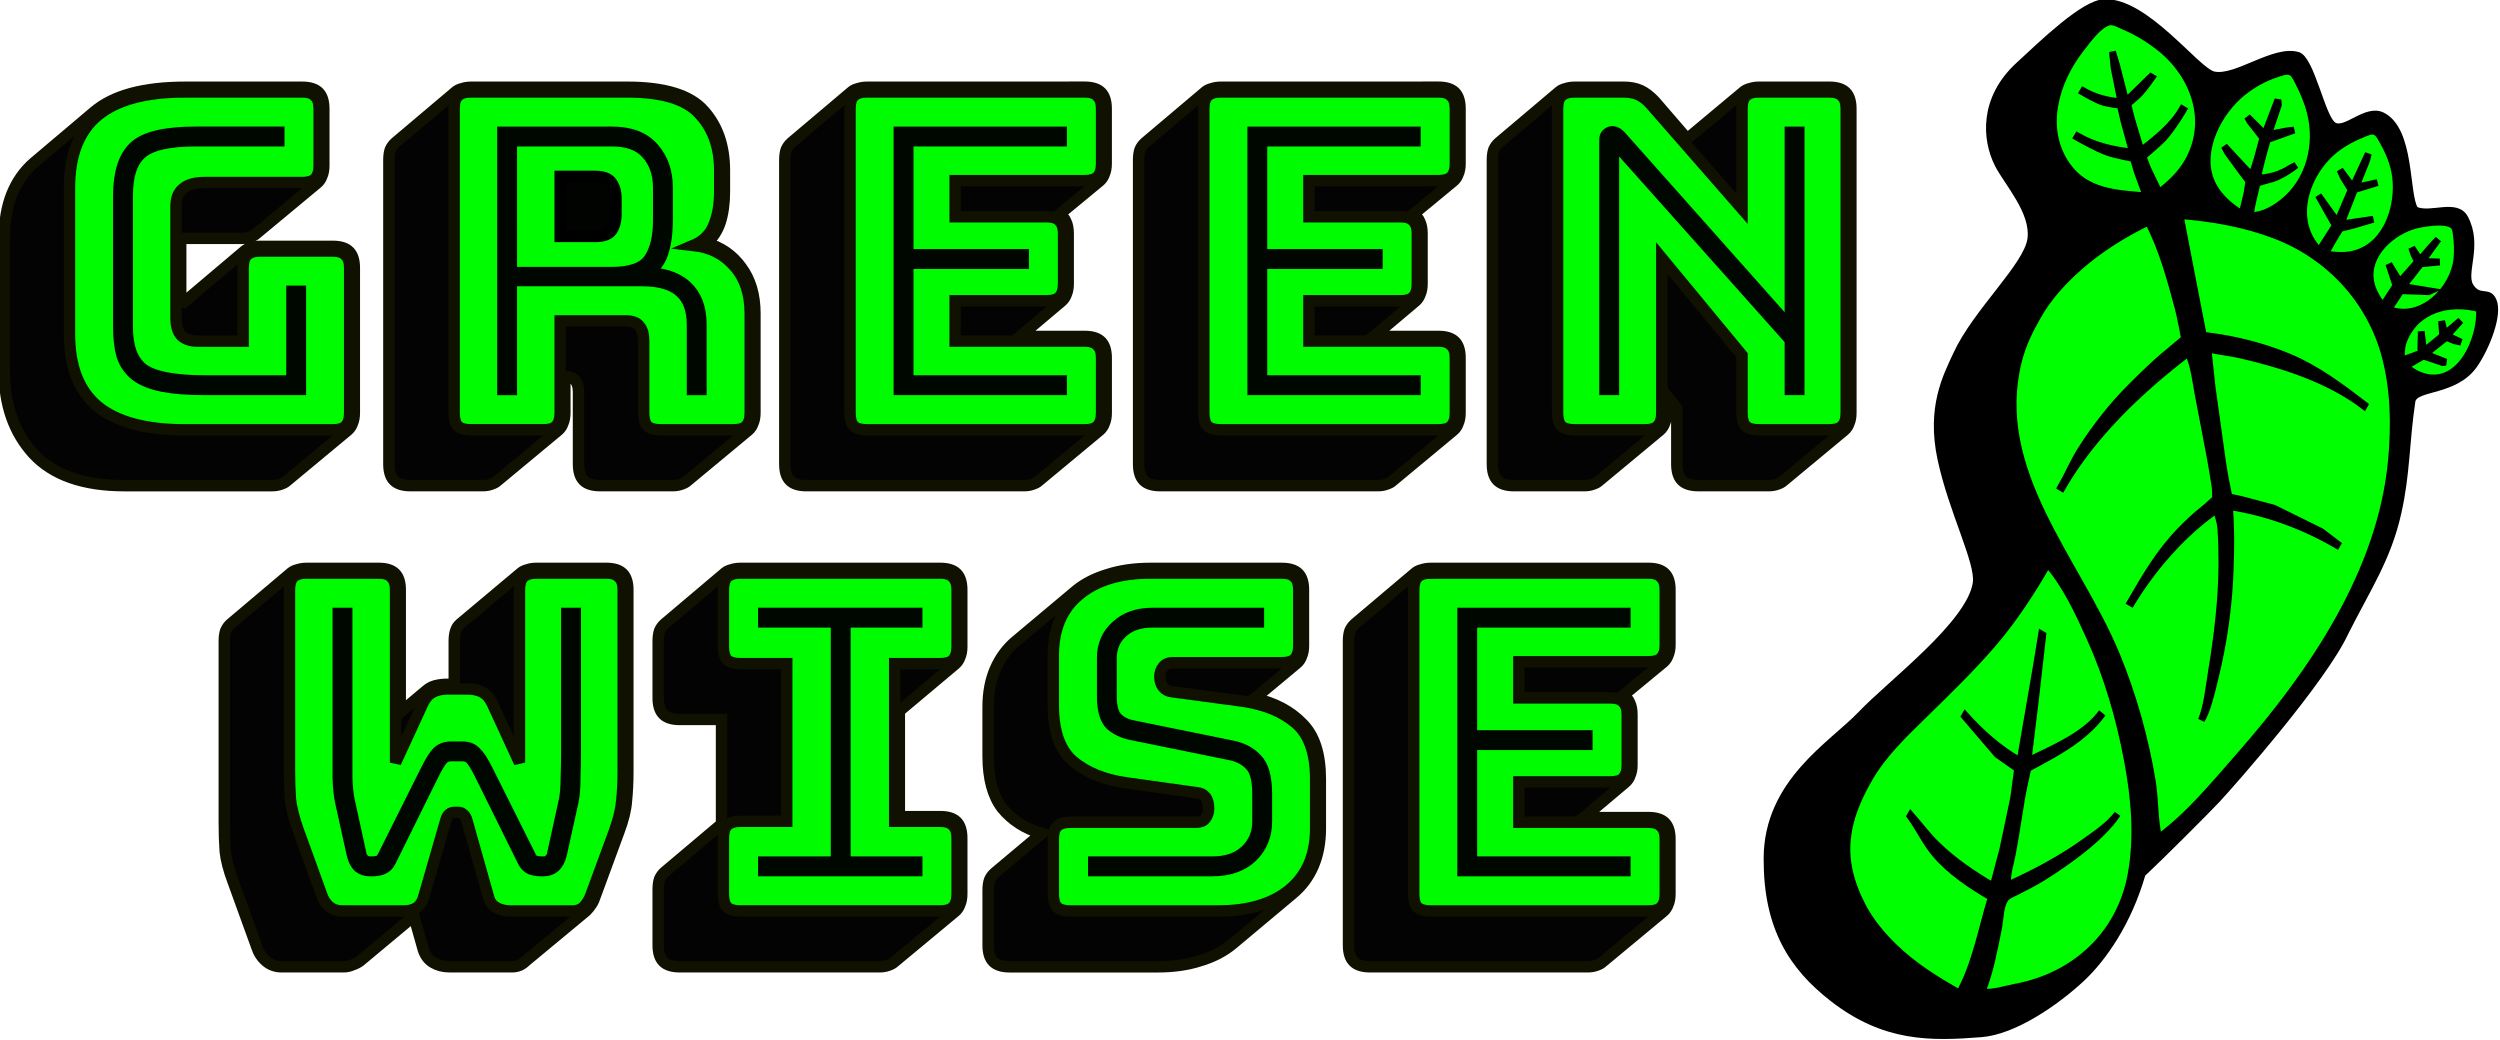 <?xml version="1.0" encoding="UTF-8" standalone="no"?>
<!-- Created with Inkscape (http://www.inkscape.org/) -->

<svg
   width="282.264mm"
   height="117.416mm"
   viewBox="0 0 282.264 117.416"
   version="1.1"
   id="svg17760"
   inkscape:version="1.1.1 (c3084ef, 2021-09-22)"
   sodipodi:docname="greenwise-logo.svg"
   xmlns:inkscape="http://www.inkscape.org/namespaces/inkscape"
   xmlns:sodipodi="http://sodipodi.sourceforge.net/DTD/sodipodi-0.dtd"
   xmlns="http://www.w3.org/2000/svg"
   xmlns:svg="http://www.w3.org/2000/svg">
  <sodipodi:namedview
     id="namedview17762"
     pagecolor="#ffffff"
     bordercolor="#666666"
     borderopacity="1.0"
     inkscape:pageshadow="2"
     inkscape:pageopacity="0.0"
     inkscape:pagecheckerboard="0"
     inkscape:document-units="mm"
     showgrid="false"
     inkscape:zoom="0.54909964"
     inkscape:cx="630.12243"
     inkscape:cy="315.06121"
     inkscape:window-width="1680"
     inkscape:window-height="926"
     inkscape:window-x="1432"
     inkscape:window-y="25"
     inkscape:window-maximized="1"
     inkscape:current-layer="layer1"
     fit-margin-top="0"
     fit-margin-left="0"
     fit-margin-right="0"
     fit-margin-bottom="0" />
  <defs
     id="defs17757" />
  <g
     inkscape:label="Layer 1"
     inkscape:groupmode="layer"
     id="layer1"
     transform="translate(-8.844,-45.669)">
    <g
       id="g17851"
       transform="matrix(1.715,0,0,1.715,-1083.245,-570.066)">
      <path
         style="font-size:40px;line-height:1.25;font-family:'Bungee Shade';-inkscape-font-specification:'Bungee Shade';white-space:pre;fill:#000000;fill-opacity:0.987;stroke:#101100;stroke-width:0.75;stroke-miterlimit:4;stroke-dasharray:none;stroke-opacity:1"
         d="m 693.86,364.773 c -0.206,0 -0.402,0.031 -0.587,0.092 -0.165,0.041 -0.299,0.103 -0.402,0.186 l -3.985,3.367 c -0.144,0.124 -0.257,0.278 -0.34,0.464 -0.062,0.185 -0.093,0.412 -0.093,0.68 v 20.019 c 0,0.494 0.113,0.855 0.34,1.081 0.227,0.227 0.587,0.34 1.081,0.34 h 14.335 c 0.206,0 0.391,-0.031 0.556,-0.092 0.185,-0.062 0.32,-0.134 0.402,-0.217 l 4.016,-3.336 c 0.144,-0.124 0.247,-0.278 0.309,-0.464 0.082,-0.185 0.123,-0.412 0.123,-0.68 v -3.615 c 10e-6,-0.494 -0.113,-0.855 -0.34,-1.081 -0.227,-0.227 -0.587,-0.34 -1.082,-0.34 h -4.263 l 2.75,-2.317 c 0.144,-0.124 0.247,-0.278 0.309,-0.464 0.082,-0.185 0.123,-0.412 0.123,-0.68 v -3.306 c 0,-0.33 -0.051,-0.597 -0.155,-0.803 -0.082,-0.206 -0.227,-0.361 -0.433,-0.464 l 2.657,-2.194 c 0.144,-0.124 0.247,-0.278 0.309,-0.464 0.082,-0.185 0.123,-0.412 0.123,-0.68 v -3.614 c 0,-0.494 -0.113,-0.855 -0.34,-1.082 -0.227,-0.227 -0.587,-0.34 -1.082,-0.34 z"
         id="path11857-5-3-6" />
      <path
         style="font-size:40px;line-height:1.25;font-family:'Bungee Shade';-inkscape-font-specification:'Bungee Shade';white-space:pre;fill:#00ff00;fill-opacity:0.987;stroke:#101100;stroke-width:0.75;stroke-miterlimit:4;stroke-dasharray:none;stroke-opacity:1"
         d="m 693.86,365.082 h 14.335 c 0.391,0 0.669,0.093 0.834,0.278 0.185,0.165 0.278,0.443 0.278,0.834 v 3.614 c 0,0.391 -0.093,0.68 -0.278,0.865 -0.165,0.165 -0.443,0.247 -0.834,0.247 h -8.527 v 2.379 h 6.024 c 0.391,0 0.669,0.093 0.834,0.278 0.185,0.165 0.278,0.443 0.278,0.834 v 3.306 c 0,0.391 -0.093,0.68 -0.278,0.865 -0.165,0.165 -0.443,0.247 -0.834,0.247 h -6.024 v 2.657 h 8.527 c 0.391,0 0.669,0.093 0.834,0.278 0.185,0.165 0.278,0.443 0.278,0.834 v 3.615 c 0,0.391 -0.093,0.68 -0.278,0.865 -0.165,0.165 -0.443,0.247 -0.834,0.247 h -14.335 c -0.391,0 -0.68,-0.082 -0.865,-0.247 -0.165,-0.185 -0.247,-0.474 -0.247,-0.865 v -20.019 c 0,-0.391 0.082,-0.669 0.247,-0.834 0.185,-0.185 0.474,-0.278 0.865,-0.278 z"
         id="path2444-4" />
      <path
         style="font-size:40px;line-height:1.25;font-family:'Bungee Shade';-inkscape-font-specification:'Bungee Shade';white-space:pre;fill:#000000;fill-opacity:0.987;stroke:#101100;stroke-width:0.75;stroke-miterlimit:4;stroke-dasharray:none;stroke-opacity:1"
         d="m 717.151,364.773 c -0.206,0 -0.402,0.031 -0.587,0.092 -0.165,0.041 -0.299,0.103 -0.402,0.186 l -3.985,3.367 c -0.144,0.124 -0.258,0.278 -0.34,0.464 -0.062,0.185 -0.092,0.412 -0.092,0.68 v 20.019 c 0,0.494 0.113,0.855 0.34,1.081 0.227,0.227 0.587,0.34 1.082,0.34 h 14.335 c 0.206,0 0.391,-0.031 0.556,-0.092 0.185,-0.062 0.319,-0.134 0.402,-0.217 l 4.016,-3.336 c 0.144,-0.124 0.247,-0.278 0.309,-0.464 0.082,-0.185 0.124,-0.412 0.124,-0.68 v -3.615 c 0,-0.494 -0.113,-0.855 -0.34,-1.081 -0.227,-0.227 -0.587,-0.34 -1.081,-0.34 h -4.263 l 2.749,-2.317 c 0.144,-0.124 0.247,-0.278 0.309,-0.464 0.082,-0.185 0.124,-0.412 0.124,-0.68 v -3.306 c 0,-0.33 -0.051,-0.597 -0.155,-0.803 -0.082,-0.206 -0.227,-0.361 -0.433,-0.464 l 2.657,-2.194 c 0.144,-0.124 0.247,-0.278 0.309,-0.464 0.082,-0.185 0.124,-0.412 0.124,-0.68 v -3.614 c 0,-0.494 -0.113,-0.855 -0.34,-1.082 -0.227,-0.227 -0.587,-0.34 -1.081,-0.34 z"
         id="path11859-9-0-6" />
      <path
         style="font-size:40px;line-height:1.25;font-family:'Bungee Shade';-inkscape-font-specification:'Bungee Shade';white-space:pre;fill:#00ff00;fill-opacity:0.987;stroke:#101100;stroke-width:0.75;stroke-miterlimit:4;stroke-dasharray:none;stroke-opacity:1"
         d="m 717.151,365.082 h 14.335 c 0.391,0 0.669,0.093 0.834,0.278 0.185,0.165 0.278,0.443 0.278,0.834 v 3.614 c 0,0.391 -0.093,0.68 -0.278,0.865 -0.165,0.165 -0.443,0.247 -0.834,0.247 h -8.527 v 2.379 h 6.024 c 0.391,0 0.669,0.093 0.834,0.278 0.185,0.165 0.278,0.443 0.278,0.834 v 3.306 c 0,0.391 -0.093,0.68 -0.278,0.865 -0.165,0.165 -0.443,0.247 -0.834,0.247 h -6.024 v 2.657 h 8.527 c 0.391,0 0.669,0.093 0.834,0.278 0.185,0.165 0.278,0.443 0.278,0.834 v 3.615 c 0,0.391 -0.093,0.68 -0.278,0.865 -0.165,0.165 -0.443,0.247 -0.834,0.247 h -14.335 c -0.391,0 -0.68,-0.082 -0.865,-0.247 -0.165,-0.185 -0.248,-0.474 -0.248,-0.865 v -20.019 c 0,-0.391 0.083,-0.669 0.248,-0.834 0.185,-0.185 0.474,-0.278 0.865,-0.278 z"
         id="path2448-4" />
      <path
         style="font-size:40px;line-height:1.25;font-family:'Bungee Shade';-inkscape-font-specification:'Bungee Shade';white-space:pre;fill:#000000;fill-opacity:0.987;stroke:#101100;stroke-width:0.75;stroke-miterlimit:4;stroke-dasharray:none;stroke-opacity:1"
         d="m 685.523,396.448 c -0.206,0 -0.402,0.031 -0.587,0.092 -0.165,0.041 -0.299,0.103 -0.402,0.185 l -3.985,3.367 c -0.144,0.124 -0.257,0.278 -0.34,0.464 -0.062,0.185 -0.093,0.412 -0.093,0.68 v 3.738 c 0,0.494 0.113,0.855 0.34,1.081 0.227,0.227 0.587,0.34 1.081,0.34 h 2.75 v 6.889 l -3.738,3.151 c -0.144,0.124 -0.257,0.278 -0.34,0.464 -0.062,0.185 -0.093,0.412 -0.093,0.68 v 3.676 c 0,0.494 0.113,0.855 0.34,1.082 0.227,0.227 0.587,0.34 1.081,0.34 h 13.161 c 0.206,0 0.391,-0.031 0.556,-0.092 0.185,-0.062 0.319,-0.134 0.402,-0.217 l 4.016,-3.336 c 0.144,-0.124 0.247,-0.278 0.309,-0.464 0.082,-0.185 0.124,-0.412 0.124,-0.68 v -3.676 c 0,-0.494 -0.113,-0.855 -0.34,-1.082 -0.227,-0.227 -0.587,-0.34 -1.082,-0.34 h -2.688 v -6.951 l 3.677,-3.089 c 0.144,-0.124 0.247,-0.278 0.309,-0.464 0.082,-0.185 0.124,-0.412 0.124,-0.68 v -3.738 c 0,-0.494 -0.113,-0.855 -0.34,-1.081 -0.227,-0.227 -0.587,-0.34 -1.082,-0.34 z"
         id="path11866-0-4-3" />
      <path
         style="font-size:40px;line-height:1.25;font-family:'Bungee Shade';-inkscape-font-specification:'Bungee Shade';white-space:pre;fill:#00ff00;fill-opacity:0.987;stroke:#101100;stroke-width:0.75;stroke-miterlimit:4;stroke-dasharray:none;stroke-opacity:1"
         d="m 685.523,396.757 h 13.16 c 0.391,0 0.67,0.093 0.835,0.278 0.185,0.165 0.278,0.443 0.278,0.834 v 3.738 c 0,0.391 -0.093,0.68 -0.278,0.865 -0.165,0.165 -0.443,0.247 -0.835,0.247 h -2.996 v 10.38 h 2.996 c 0.391,0 0.67,0.093 0.835,0.278 0.185,0.165 0.278,0.443 0.278,0.834 v 3.676 c 0,0.391 -0.093,0.68 -0.278,0.865 -0.165,0.165 -0.443,0.247 -0.835,0.247 h -13.16 c -0.391,0 -0.68,-0.082 -0.865,-0.247 -0.165,-0.185 -0.247,-0.474 -0.247,-0.865 v -3.676 c 0,-0.391 0.082,-0.669 0.247,-0.834 0.185,-0.185 0.474,-0.278 0.865,-0.278 h 3.059 v -10.38 h -3.059 c -0.391,0 -0.68,-0.082 -0.865,-0.247 -0.165,-0.185 -0.247,-0.474 -0.247,-0.865 v -3.738 c 0,-0.391 0.082,-0.669 0.247,-0.834 0.185,-0.185 0.474,-0.278 0.865,-0.278 z"
         id="path2464-8" />
      <path
         style="font-size:40px;line-height:1.25;font-family:'Bungee Shade';-inkscape-font-specification:'Bungee Shade';white-space:pre;fill:#000000;fill-opacity:0.987;stroke:#101100;stroke-width:0.75;stroke-miterlimit:4;stroke-dasharray:none;stroke-opacity:1"
         d="m 712.527,396.448 c -1.05,0 -1.988,0.134 -2.812,0.402 -0.824,0.247 -1.514,0.597 -2.07,1.051 l -4.016,3.367 c -0.577,0.494 -1.019,1.102 -1.328,1.823 -0.309,0.721 -0.464,1.545 -0.464,2.472 v 3.244 c 0,1.483 0.309,2.626 0.927,3.429 0.638,0.783 1.504,1.339 2.595,1.668 l -3.089,2.595 c -0.144,0.124 -0.258,0.278 -0.34,0.464 -0.062,0.185 -0.092,0.412 -0.092,0.68 v 3.614 c 0,0.494 0.113,0.855 0.34,1.082 0.227,0.227 0.587,0.34 1.081,0.34 h 9.762 c 1.03,0 1.957,-0.134 2.781,-0.402 0.824,-0.247 1.524,-0.607 2.101,-1.081 l 3.985,-3.337 c 0.597,-0.494 1.05,-1.102 1.359,-1.823 0.309,-0.721 0.464,-1.545 0.464,-2.472 v -3.244 c 0,-1.668 -0.402,-2.894 -1.205,-3.676 -0.783,-0.803 -1.823,-1.349 -3.12,-1.637 l 2.781,-2.317 c 0.144,-0.124 0.247,-0.278 0.309,-0.464 0.082,-0.185 0.124,-0.412 0.124,-0.68 v -3.676 c 0,-0.494 -0.113,-0.855 -0.34,-1.081 -0.227,-0.227 -0.587,-0.34 -1.081,-0.34 z"
         id="path11868-9-8-4" />
      <path
         style="font-size:40px;line-height:1.25;font-family:'Bungee Shade';-inkscape-font-specification:'Bungee Shade';white-space:pre;fill:#00ff00;fill-opacity:0.987;stroke:#101100;stroke-width:0.75;stroke-miterlimit:4;stroke-dasharray:none;stroke-opacity:1"
         d="m 712.527,396.757 h 8.65 c 0.391,0 0.669,0.093 0.834,0.278 0.185,0.165 0.278,0.443 0.278,0.834 v 3.676 c 0,0.391 -0.093,0.68 -0.278,0.865 -0.165,0.165 -0.443,0.247 -0.834,0.247 h -7.199 c -0.268,0 -0.473,0.093 -0.618,0.278 -0.144,0.165 -0.217,0.381 -0.217,0.649 0,0.268 0.072,0.494 0.217,0.68 0.144,0.185 0.35,0.288 0.618,0.309 l 4.603,0.618 c 1.442,0.206 2.606,0.68 3.491,1.421 0.886,0.741 1.328,1.977 1.328,3.707 v 3.244 c 0,1.751 -0.577,3.1 -1.73,4.047 -1.133,0.927 -2.688,1.39 -4.665,1.39 h -9.762 c -0.391,0 -0.68,-0.082 -0.865,-0.247 -0.165,-0.185 -0.247,-0.474 -0.247,-0.865 v -3.615 c 0,-0.391 0.082,-0.669 0.247,-0.834 0.185,-0.185 0.474,-0.278 0.865,-0.278 h 8.31 c 0.268,0 0.463,-0.082 0.587,-0.247 0.144,-0.185 0.217,-0.401 0.217,-0.649 0,-0.35 -0.072,-0.608 -0.217,-0.773 -0.124,-0.165 -0.319,-0.257 -0.587,-0.278 l -4.634,-0.649 c -1.442,-0.206 -2.605,-0.68 -3.491,-1.421 -0.865,-0.741 -1.298,-1.977 -1.298,-3.707 v -3.244 c 0,-1.751 0.566,-3.089 1.699,-4.016 1.133,-0.947 2.698,-1.421 4.696,-1.421 z"
         id="path2460-0" />
      <path
         style="font-size:40px;line-height:1.25;font-family:'Bungee Shade';-inkscape-font-specification:'Bungee Shade';white-space:pre;fill:#000000;fill-opacity:0.987;stroke:#101100;stroke-width:0.75;stroke-miterlimit:4;stroke-dasharray:none;stroke-opacity:1"
         d="m 730.97,396.448 c -0.206,0 -0.402,0.031 -0.587,0.092 -0.165,0.041 -0.299,0.103 -0.402,0.185 l -3.985,3.367 c -0.144,0.124 -0.258,0.278 -0.34,0.464 -0.062,0.185 -0.092,0.412 -0.092,0.68 v 20.019 c 0,0.494 0.113,0.855 0.34,1.082 0.227,0.227 0.587,0.34 1.081,0.34 h 14.335 c 0.206,0 0.391,-0.031 0.556,-0.092 0.185,-0.062 0.319,-0.134 0.402,-0.217 l 4.016,-3.336 c 0.144,-0.124 0.247,-0.278 0.309,-0.464 0.082,-0.185 0.124,-0.412 0.124,-0.68 v -3.615 c 0,-0.494 -0.113,-0.855 -0.34,-1.081 -0.227,-0.227 -0.587,-0.34 -1.081,-0.34 h -4.263 l 2.75,-2.317 c 0.144,-0.124 0.247,-0.278 0.309,-0.464 0.082,-0.185 0.124,-0.412 0.124,-0.68 v -3.306 c 0,-0.33 -0.051,-0.597 -0.155,-0.803 -0.082,-0.206 -0.227,-0.361 -0.433,-0.464 l 2.657,-2.194 c 0.144,-0.124 0.247,-0.278 0.309,-0.463 0.082,-0.185 0.124,-0.412 0.124,-0.68 v -3.614 c 0,-0.494 -0.113,-0.855 -0.34,-1.081 -0.227,-0.227 -0.587,-0.34 -1.081,-0.34 z"
         id="path11870-3-7-0" />
      <path
         style="font-size:40px;line-height:1.25;font-family:'Bungee Shade';-inkscape-font-specification:'Bungee Shade';white-space:pre;fill:#00ff00;fill-opacity:0.987;stroke:#101100;stroke-width:0.75;stroke-miterlimit:4;stroke-dasharray:none;stroke-opacity:1"
         d="m 730.97,396.757 h 14.335 c 0.391,0 0.669,0.093 0.834,0.278 0.185,0.165 0.278,0.443 0.278,0.834 v 3.614 c 0,0.391 -0.093,0.68 -0.278,0.865 -0.165,0.165 -0.443,0.248 -0.834,0.248 h -8.527 v 2.379 h 6.024 c 0.391,0 0.669,0.093 0.834,0.278 0.185,0.165 0.278,0.443 0.278,0.834 v 3.306 c 0,0.391 -0.093,0.68 -0.278,0.865 -0.165,0.165 -0.443,0.247 -0.834,0.247 h -6.024 v 2.657 h 8.527 c 0.391,0 0.669,0.093 0.834,0.278 0.185,0.165 0.278,0.443 0.278,0.834 v 3.615 c 0,0.391 -0.093,0.68 -0.278,0.865 -0.165,0.165 -0.443,0.247 -0.834,0.247 h -14.335 c -0.391,0 -0.68,-0.082 -0.865,-0.247 -0.165,-0.185 -0.247,-0.474 -0.247,-0.865 v -20.019 c 0,-0.391 0.082,-0.669 0.247,-0.834 0.185,-0.185 0.474,-0.278 0.865,-0.278 z"
         id="path2456-9" />
      <path
         style="font-size:40px;line-height:1.25;font-family:'Bungee Shade';-inkscape-font-specification:'Bungee Shade';white-space:pre;fill:#000000;fill-opacity:0.987;stroke:#101100;stroke-width:0.75;stroke-miterlimit:4;stroke-dasharray:none;stroke-opacity:1"
         d="m 648.962,364.773 c -1.339,0 -2.513,0.134 -3.522,0.402 -0.989,0.268 -1.802,0.669 -2.44,1.205 l -3.985,3.368 c -0.638,0.556 -1.123,1.246 -1.452,2.07 -0.33,0.824 -0.495,1.802 -0.495,2.935 v 8.712 c 0,2.224 0.639,4.037 1.916,5.437 1.298,1.4 3.295,2.101 5.993,2.101 h 9.731 c 0.206,0 0.391,-0.031 0.556,-0.092 0.185,-0.062 0.319,-0.134 0.402,-0.217 l 4.016,-3.336 c 0.144,-0.124 0.247,-0.278 0.309,-0.464 0.082,-0.185 0.124,-0.412 0.124,-0.68 v -9.546 c 0,-0.494 -0.113,-0.855 -0.34,-1.081 -0.227,-0.227 -0.587,-0.34 -1.082,-0.34 h -4.788 c -0.206,0 -0.402,0.031 -0.587,0.092 -0.165,0.041 -0.299,0.103 -0.402,0.186 l -3.985,3.367 -0.155,0.155 c -0.041,0.041 -0.072,0.082 -0.092,0.123 v -4.448 h 4.016 c 0.206,0 0.391,-0.031 0.556,-0.093 0.185,-0.062 0.32,-0.134 0.402,-0.216 l 4.016,-3.337 c 0.144,-0.124 0.247,-0.278 0.309,-0.463 0.082,-0.185 0.123,-0.412 0.123,-0.68 v -3.738 c 0,-0.494 -0.113,-0.855 -0.34,-1.082 -0.227,-0.227 -0.587,-0.34 -1.082,-0.34 z"
         id="path11853-0-5-3" />
      <path
         style="font-size:40px;line-height:1.25;font-family:'Bungee Shade';-inkscape-font-specification:'Bungee Shade';white-space:pre;fill:#00ff00;fill-opacity:0.987;stroke:#101100;stroke-width:0.75;stroke-miterlimit:4;stroke-dasharray:none;stroke-opacity:1"
         d="m 648.962,365.082 h 7.723 c 0.391,0 0.669,0.093 0.834,0.278 0.185,0.165 0.278,0.443 0.278,0.834 v 3.738 c 0,0.391 -0.093,0.68 -0.278,0.865 -0.165,0.165 -0.443,0.248 -0.834,0.248 h -6.425 c -0.638,0 -1.112,0.134 -1.421,0.402 -0.309,0.247 -0.464,0.628 -0.464,1.143 v 7.384 c 0,0.515 0.113,0.896 0.34,1.143 0.247,0.247 0.608,0.371 1.082,0.371 h 2.997 v -4.819 c 0,-0.391 0.082,-0.669 0.247,-0.834 0.185,-0.185 0.474,-0.278 0.865,-0.278 h 4.788 c 0.391,0 0.669,0.093 0.834,0.278 0.185,0.165 0.278,0.443 0.278,0.834 v 9.546 c 0,0.391 -0.093,0.68 -0.278,0.865 -0.165,0.165 -0.443,0.247 -0.834,0.247 h -9.731 c -2.574,0 -4.49,-0.515 -5.746,-1.545 -1.236,-1.03 -1.854,-2.616 -1.854,-4.758 v -9.639 c 0,-2.142 0.618,-3.728 1.854,-4.757 1.256,-1.03 3.172,-1.545 5.746,-1.545 z"
         id="path2436-7" />
      <path
         style="font-size:40px;line-height:1.25;font-family:'Bungee Shade';-inkscape-font-specification:'Bungee Shade';white-space:pre;fill:#000000;fill-opacity:0.987;stroke:#101100;stroke-width:0.75;stroke-miterlimit:4;stroke-dasharray:none;stroke-opacity:1"
         d="m 667.794,364.773 c -0.206,0 -0.402,0.031 -0.587,0.092 -0.165,0.041 -0.299,0.103 -0.402,0.186 l -3.985,3.367 c -0.144,0.124 -0.258,0.278 -0.34,0.464 -0.062,0.185 -0.092,0.412 -0.092,0.68 v 20.019 c 0,0.494 0.113,0.855 0.34,1.081 0.227,0.227 0.587,0.34 1.082,0.34 h 4.757 c 0.206,0 0.391,-0.031 0.556,-0.092 0.185,-0.062 0.32,-0.134 0.402,-0.217 l 4.016,-3.336 c 0.144,-0.124 0.247,-0.278 0.309,-0.464 0.082,-0.185 0.124,-0.412 0.124,-0.68 v -2.379 h 0.031 c 0.33,0 0.556,0.093 0.68,0.278 0.124,0.165 0.186,0.412 0.186,0.741 V 389.58 c 0,0.494 0.113,0.855 0.34,1.081 0.227,0.227 0.587,0.34 1.082,0.34 h 4.788 c 0.206,0 0.391,-0.031 0.556,-0.092 0.185,-0.062 0.319,-0.134 0.402,-0.217 l 4.016,-3.336 c 0.144,-0.124 0.247,-0.278 0.309,-0.464 0.082,-0.185 0.124,-0.412 0.124,-0.68 v -6.549 c 0,-1.215 -0.299,-2.224 -0.896,-3.028 -0.577,-0.803 -1.349,-1.338 -2.317,-1.606 h 0.03 c 0.412,-0.35 0.711,-0.804 0.896,-1.36 0.185,-0.577 0.278,-1.246 0.278,-2.008 v -1.421 c 0,-1.606 -0.453,-2.914 -1.359,-3.923 -0.906,-1.03 -2.585,-1.545 -5.036,-1.545 z"
         id="path12243-7-9-5" />
      <path
         style="font-size:40px;line-height:1.25;font-family:'Bungee Shade';-inkscape-font-specification:'Bungee Shade';white-space:pre;fill:#00ff00;fill-opacity:0.987;stroke:#101100;stroke-width:0.75;stroke-miterlimit:4;stroke-dasharray:none;stroke-opacity:1"
         d="m 667.794,365.082 h 10.287 c 2.307,0 3.893,0.484 4.758,1.452 0.886,0.947 1.328,2.183 1.328,3.707 v 1.421 c 0,0.865 -0.134,1.607 -0.402,2.225 -0.247,0.597 -0.69,1.029 -1.328,1.297 1.112,0.124 2.008,0.577 2.688,1.36 0.7,0.783 1.05,1.823 1.05,3.12 v 6.549 c 0,0.391 -0.093,0.68 -0.278,0.865 -0.165,0.165 -0.443,0.247 -0.834,0.247 h -4.788 c -0.391,0 -0.68,-0.082 -0.865,-0.247 -0.165,-0.185 -0.247,-0.474 -0.247,-0.865 v -4.727 c 0,-0.453 -0.093,-0.783 -0.278,-0.989 -0.165,-0.227 -0.464,-0.34 -0.896,-0.34 h -4.325 v 6.055 c 0,0.391 -0.093,0.68 -0.278,0.865 -0.165,0.165 -0.443,0.247 -0.834,0.247 h -4.757 c -0.391,0 -0.68,-0.082 -0.865,-0.247 -0.165,-0.185 -0.247,-0.474 -0.247,-0.865 v -20.019 c 0,-0.391 0.082,-0.669 0.247,-0.834 0.185,-0.185 0.474,-0.278 0.865,-0.278 z"
         id="path2440-7" />
      <path
         style="font-size:40px;line-height:1.25;font-family:'Bungee Shade';-inkscape-font-specification:'Bungee Shade';white-space:pre;fill:#000000;fill-opacity:0.987;stroke:#000000;stroke-width:0.75;stroke-miterlimit:4;stroke-dasharray:none;stroke-opacity:1"
         d="m 673.664,370.642 h 2.317 q 0.803,0 1.081,0.433 0.278,0.402 0.278,1.019 v 1.05 q 0,0.618 -0.278,1.05 -0.278,0.402 -1.081,0.402 h -2.317 z"
         id="path12237-7-5-2" />
      <path
         style="font-size:40px;line-height:1.25;font-family:'Bungee Shade';-inkscape-font-specification:'Bungee Shade';white-space:pre;fill:#000000;fill-opacity:0.987;stroke:#101100;stroke-width:0.75;stroke-miterlimit:4;stroke-dasharray:none;stroke-opacity:1"
         d="m 740.442,364.773 c -0.206,0 -0.402,0.031 -0.587,0.092 -0.165,0.041 -0.299,0.103 -0.402,0.186 l -3.985,3.367 c -0.144,0.124 -0.258,0.278 -0.34,0.464 -0.062,0.185 -0.092,0.412 -0.092,0.68 v 20.019 c 0,0.494 0.113,0.855 0.34,1.081 0.227,0.227 0.587,0.34 1.081,0.34 h 4.634 c 0.206,0 0.391,-0.031 0.556,-0.092 0.185,-0.062 0.32,-0.134 0.402,-0.217 l 4.016,-3.336 c 0.144,-0.124 0.247,-0.278 0.309,-0.464 0.082,-0.185 0.123,-0.412 0.123,-0.68 v -1.143 l 0.68,0.834 V 389.58 c 0,0.494 0.113,0.855 0.34,1.081 0.227,0.227 0.587,0.34 1.082,0.34 h 4.634 c 0.206,0 0.391,-0.031 0.556,-0.092 0.185,-0.062 0.319,-0.134 0.402,-0.217 l 4.016,-3.336 c 0.144,-0.124 0.247,-0.278 0.309,-0.464 0.082,-0.185 0.123,-0.412 0.123,-0.68 v -20.019 c 0,-0.494 -0.113,-0.855 -0.34,-1.082 -0.227,-0.227 -0.587,-0.34 -1.081,-0.34 h -4.634 c -0.206,0 -0.401,0.031 -0.587,0.092 -0.165,0.041 -0.299,0.103 -0.402,0.186 l -3.738,3.12 -2.132,-2.472 c -0.309,-0.33 -0.618,-0.566 -0.927,-0.711 -0.309,-0.144 -0.69,-0.216 -1.143,-0.216 z"
         id="path12161-6-3-9" />
      <path
         style="font-size:40px;line-height:1.25;font-family:'Bungee Shade';-inkscape-font-specification:'Bungee Shade';white-space:pre;fill:#00ff00;fill-opacity:0.987;stroke:#101100;stroke-width:0.75;stroke-miterlimit:4;stroke-dasharray:none;stroke-opacity:1"
         d="m 740.442,365.082 h 3.213 c 0.391,0 0.721,0.061 0.989,0.185 0.288,0.124 0.566,0.34 0.834,0.649 l 5.993,6.858 v -6.58 c 0,-0.391 0.083,-0.669 0.248,-0.834 0.185,-0.185 0.473,-0.278 0.865,-0.278 h 4.634 c 0.391,0 0.669,0.093 0.834,0.278 0.185,0.165 0.278,0.443 0.278,0.834 v 20.019 c 0,0.391 -0.093,0.68 -0.278,0.865 -0.165,0.165 -0.443,0.247 -0.834,0.247 h -4.634 c -0.391,0 -0.679,-0.082 -0.865,-0.247 -0.165,-0.185 -0.248,-0.474 -0.248,-0.865 v -3.8 l -5.283,-6.395 v 10.195 c 0,0.391 -0.093,0.68 -0.278,0.865 -0.165,0.165 -0.443,0.247 -0.834,0.247 h -4.634 c -0.391,0 -0.68,-0.082 -0.865,-0.247 -0.165,-0.185 -0.247,-0.474 -0.247,-0.865 v -20.019 c 0,-0.391 0.082,-0.669 0.247,-0.834 0.185,-0.185 0.474,-0.278 0.865,-0.278 z"
         id="path2452-7" />
      <path
         style="font-size:40px;line-height:1.25;font-family:'Bungee Shade';-inkscape-font-specification:'Bungee Shade';white-space:pre;fill:#00ff00;fill-opacity:0.987;stroke:#000600;stroke-width:1;stroke-miterlimit:4;stroke-dasharray:none;stroke-opacity:1"
         d="m 650.29,384.544 q -1.699,0 -2.78,-0.216 -1.081,-0.216 -1.699,-0.68 -0.618,-0.494 -0.865,-1.236 -0.216,-0.772 -0.216,-1.854 v -8.65 q 0,-2.193 0.989,-3.12 0.989,-0.927 3.954,-0.927 h 5.345 v 0.309 h -5.345 q -2.719,0 -3.676,0.865 -0.958,0.834 -0.958,2.873 v 8.65 q 0,2.008 1.05,2.842 1.081,0.834 4.202,0.834 h 5.839 v -5.901 h 0.309 v 6.21 z"
         id="path12249-4-7-5" />
      <path
         id="path12239-5-3-6"
         style="font-size:40px;line-height:1.25;font-family:'Bungee Shade';-inkscape-font-specification:'Bungee Shade';white-space:pre;fill:#00ff00;fill-opacity:0.987;stroke:#000600;stroke-width:1;stroke-miterlimit:4;stroke-dasharray:none;stroke-opacity:1"
         d="m 670.018,367.862 v 16.683 h 0.309 v -7.168 h 8.743 c 1.174,0 2.039,0.258 2.595,0.773 0.556,0.494 0.834,1.246 0.834,2.255 v 4.14 h 0.309 v -4.14 c 0,-1.071 -0.309,-1.885 -0.927,-2.441 -0.618,-0.577 -1.555,-0.865 -2.811,-0.865 h -0.34 c 0.741,-0.227 1.235,-0.638 1.483,-1.236 0.247,-0.618 0.371,-1.401 0.371,-2.348 v -2.132 c 0,-1.009 -0.288,-1.843 -0.865,-2.502 -0.577,-0.68 -1.463,-1.02 -2.657,-1.02 z m 0.309,0.309 h 6.734 c 1.092,0 1.895,0.299 2.41,0.896 0.535,0.597 0.804,1.369 0.804,2.317 v 2.163 c 0,1.133 -0.217,2.008 -0.649,2.626 -0.433,0.618 -1.287,0.927 -2.564,0.927 h -6.734 z" />
      <path
         style="font-size:40px;line-height:1.25;font-family:'Bungee Shade';-inkscape-font-specification:'Bungee Shade';white-space:pre;fill:#00ff00;fill-opacity:0.987;stroke:#000600;stroke-width:1;stroke-miterlimit:4;stroke-dasharray:none;stroke-opacity:1"
         d="m 706.527,384.235 v 0.309 h -10.411 V 367.862 h 10.411 v 0.309 h -10.102 v 7.754 h 7.6 v 0.309 h -7.6 v 8.001 z"
         id="path12233-5-9-5" />
      <path
         style="font-size:40px;line-height:1.25;font-family:'Bungee Shade';-inkscape-font-specification:'Bungee Shade';white-space:pre;fill:#00ff00;fill-opacity:0.987;stroke:#000600;stroke-width:1;stroke-miterlimit:4;stroke-dasharray:none;stroke-opacity:1"
         d="m 729.818,384.235 v 0.309 h -10.411 V 367.862 h 10.411 v 0.309 h -10.102 v 7.754 h 7.6 v 0.309 h -7.6 v 8.001 z"
         id="path12227-0-7-3" />
      <path
         style="font-size:40px;line-height:1.25;font-family:'Bungee Shade';-inkscape-font-specification:'Bungee Shade';white-space:pre;fill:#00ff00;fill-opacity:0.987;stroke:#000600;stroke-width:1;stroke-miterlimit:4;stroke-dasharray:none;stroke-opacity:1"
         d="m 743.408,368.109 11.369,12.79 V 367.862 h 0.309 v 16.682 h -0.309 v -3.182 l -11.678,-13.099 q -0.031,-0.031 -0.093,-0.062 -0.031,-0.031 -0.062,-0.031 -0.031,0 -0.062,0.031 0,0.031 0,0.062 v 16.281 h -0.309 v -16.343 q 0,-0.185 0.124,-0.278 0.124,-0.093 0.247,-0.093 0.124,0 0.216,0.062 0.093,0.062 0.247,0.216 z"
         id="path11861-4-7-0" />
      <path
         style="font-size:40px;line-height:1.25;font-family:'Bungee Shade';-inkscape-font-specification:'Bungee Shade';white-space:pre;fill:#000000;fill-opacity:0.987;stroke:#101100;stroke-width:0.75;stroke-miterlimit:4;stroke-dasharray:none;stroke-opacity:1"
         d="m 656.958,396.448 c -0.206,0 -0.402,0.031 -0.587,0.092 -0.165,0.041 -0.299,0.103 -0.402,0.185 l -3.985,3.367 c -0.144,0.124 -0.258,0.278 -0.34,0.464 -0.062,0.185 -0.092,0.412 -0.092,0.68 v 11.925 c 0,0.68 0.02,1.318 0.061,1.916 0.062,0.577 0.237,1.246 0.526,2.008 l 1.545,4.263 c 0.124,0.391 0.33,0.71 0.618,0.958 0.288,0.247 0.628,0.371 1.019,0.371 h 4.078 c 0.206,0 0.402,-0.041 0.587,-0.124 0.185,-0.062 0.35,-0.144 0.494,-0.247 l 3.553,-2.966 0.618,2.193 c 0.124,0.391 0.34,0.68 0.649,0.865 0.309,0.185 0.669,0.278 1.081,0.278 h 4.109 c 0.185,0 0.35,-0.031 0.494,-0.092 0.144,-0.062 0.278,-0.154 0.402,-0.278 l 3.985,-3.306 c 0.144,-0.144 0.268,-0.299 0.371,-0.464 0.103,-0.165 0.185,-0.35 0.247,-0.556 l 1.545,-4.201 c 0.288,-0.762 0.453,-1.431 0.494,-2.008 0.062,-0.597 0.093,-1.235 0.093,-1.915 v -11.987 c 0,-0.494 -0.113,-0.855 -0.34,-1.082 -0.227,-0.227 -0.587,-0.34 -1.081,-0.34 h -4.603 c -0.227,0 -0.422,0.031 -0.587,0.092 -0.165,0.041 -0.299,0.103 -0.402,0.185 l -4.016,3.367 -0.03,0.031 c -0.124,0.103 -0.216,0.247 -0.278,0.433 -0.062,0.185 -0.093,0.412 -0.093,0.68 v 2.842 h -0.433 c -0.288,0 -0.556,0.031 -0.803,0.093 -0.227,0.062 -0.422,0.164 -0.587,0.308 l -1.73,1.452 v -8.063 c 0,-0.494 -0.113,-0.855 -0.34,-1.081 -0.227,-0.227 -0.587,-0.34 -1.082,-0.34 z"
         id="path12255-7-9-4" />
      <path
         style="font-size:40px;line-height:1.25;font-family:'Bungee Shade';-inkscape-font-specification:'Bungee Shade';white-space:pre;fill:#00ff00;fill-opacity:0.987;stroke:#101100;stroke-width:0.75;stroke-miterlimit:4;stroke-dasharray:none;stroke-opacity:1"
         d="m 656.958,396.757 h 4.757 c 0.391,0 0.669,0.093 0.834,0.278 0.185,0.165 0.279,0.443 0.279,0.834 v 11.369 l 1.792,-3.893 c 0.165,-0.35 0.381,-0.597 0.649,-0.741 0.268,-0.144 0.597,-0.217 0.989,-0.217 h 1.298 c 0.391,0 0.721,0.072 0.989,0.217 0.268,0.144 0.484,0.391 0.649,0.741 l 1.792,3.893 v -11.369 c 0,-0.391 0.082,-0.669 0.247,-0.834 0.185,-0.185 0.474,-0.278 0.865,-0.278 h 4.603 c 0.391,0 0.669,0.093 0.834,0.278 0.185,0.165 0.278,0.443 0.278,0.834 v 11.987 c 0,0.659 -0.031,1.277 -0.092,1.854 -0.041,0.556 -0.196,1.215 -0.464,1.977 l -1.545,4.201 c -0.103,0.309 -0.258,0.577 -0.464,0.803 -0.185,0.206 -0.443,0.309 -0.772,0.309 h -4.109 c -0.33,0 -0.628,-0.072 -0.896,-0.216 -0.268,-0.144 -0.443,-0.381 -0.526,-0.711 l -1.421,-5.036 c -0.062,-0.206 -0.144,-0.34 -0.247,-0.402 -0.082,-0.082 -0.185,-0.124 -0.309,-0.124 h -0.278 c -0.124,0 -0.237,0.041 -0.34,0.124 -0.082,0.062 -0.155,0.196 -0.217,0.402 l -1.452,5.036 c -0.082,0.309 -0.236,0.546 -0.463,0.711 -0.227,0.144 -0.505,0.216 -0.834,0.216 h -4.078 c -0.33,0 -0.618,-0.103 -0.865,-0.309 -0.227,-0.206 -0.391,-0.474 -0.494,-0.803 l -1.545,-4.263 c -0.268,-0.762 -0.433,-1.421 -0.495,-1.977 -0.041,-0.577 -0.061,-1.195 -0.061,-1.854 v -11.925 c 0,-0.391 0.082,-0.669 0.247,-0.834 0.185,-0.185 0.474,-0.278 0.865,-0.278 z"
         id="path2468-8" />
      <path
         style="font-size:40px;line-height:1.25;font-family:'Bungee Shade';-inkscape-font-specification:'Bungee Shade';white-space:pre;fill:#00ff00;fill-opacity:0.987;stroke:#000600;stroke-width:1;stroke-miterlimit:4;stroke-dasharray:none;stroke-opacity:1"
         d="m 667.246,408.342 q 0.494,0 0.772,0.309 0.309,0.278 0.741,1.143 l 2.842,5.684 q 0.154,0.309 0.371,0.371 0.247,0.062 0.463,0.062 h 0.154 q 0.247,0 0.463,-0.185 0.216,-0.216 0.247,-0.463 l 0.772,-3.522 q 0.124,-0.587 0.124,-1.514 0.031,-0.927 0.031,-1.606 v -9.083 h 0.309 v 9.114 q 0,0.68 -0.031,1.606 0,0.927 -0.124,1.514 l -0.772,3.491 q -0.124,0.494 -0.402,0.741 -0.247,0.216 -0.618,0.216 h -0.216 q -0.278,0 -0.587,-0.093 -0.278,-0.124 -0.433,-0.433 l -2.842,-5.746 q -0.402,-0.803 -0.649,-1.05 -0.247,-0.247 -0.618,-0.247 h -0.772 q -0.371,0 -0.618,0.247 -0.247,0.247 -0.649,1.05 l -2.842,5.746 q -0.154,0.309 -0.463,0.433 -0.278,0.093 -0.556,0.093 h -0.216 q -0.371,0 -0.649,-0.216 -0.247,-0.247 -0.371,-0.741 l -0.772,-3.491 q -0.124,-0.587 -0.154,-1.514 0,-0.927 0,-1.606 v -9.114 h 0.309 v 9.083 q 0,0.68 0,1.606 0.031,0.927 0.154,1.514 l 0.772,3.522 q 0.031,0.247 0.247,0.463 0.216,0.185 0.463,0.185 h 0.154 q 0.216,0 0.432,-0.062 0.247,-0.062 0.402,-0.371 l 2.842,-5.684 q 0.432,-0.865 0.711,-1.143 0.309,-0.309 0.803,-0.309 z"
         id="path11864-8-3-5" />
      <path
         style="font-size:40px;line-height:1.25;font-family:'Bungee Shade';-inkscape-font-specification:'Bungee Shade';white-space:pre;fill:#00ff00;fill-opacity:0.987;stroke:#000600;stroke-width:1;stroke-miterlimit:4;stroke-dasharray:none;stroke-opacity:1"
         d="m 697.016,416.22 h -9.824 v -0.309 h 4.788 v -16.065 h -4.788 v -0.309 h 9.824 v 0.309 h -4.727 v 16.065 h 4.727 z"
         id="path12261-4-3-5" />
      <path
         style="font-size:40px;line-height:1.25;font-family:'Bungee Shade';-inkscape-font-specification:'Bungee Shade';white-space:pre;fill:#00ff00;fill-opacity:0.987;stroke:#000600;stroke-width:1;stroke-miterlimit:4;stroke-dasharray:none;stroke-opacity:1"
         d="m 719.509,399.538 v 0.309 h -6.858 q -1.298,0 -2.07,0.711 -0.772,0.711 -0.772,1.792 v 2.533 q 0,1.081 0.433,1.514 0.433,0.433 1.143,0.556 l 6.519,1.328 q 0.927,0.185 1.514,0.803 0.618,0.618 0.618,2.224 v 1.792 q 0,1.359 -0.927,2.255 -0.927,0.865 -2.502,0.865 h -7.692 v -0.309 h 7.692 q 1.421,0 2.255,-0.772 0.865,-0.803 0.865,-2.039 v -1.792 q 0,-1.452 -0.525,-1.977 -0.494,-0.556 -1.359,-0.741 l -6.519,-1.328 q -0.803,-0.154 -1.328,-0.618 -0.494,-0.494 -0.494,-1.761 v -2.533 q 0,-1.236 0.865,-2.008 0.865,-0.803 2.286,-0.803 z"
         id="path12267-0-3-5" />
      <path
         style="font-size:40px;line-height:1.25;font-family:'Bungee Shade';-inkscape-font-specification:'Bungee Shade';white-space:pre;fill:#00ff00;fill-opacity:0.987;stroke:#000600;stroke-width:1;stroke-miterlimit:4;stroke-dasharray:none;stroke-opacity:1"
         d="m 743.637,415.911 v 0.309 h -10.411 v -16.682 h 10.411 v 0.309 h -10.102 v 7.754 h 7.6 v 0.309 h -7.6 v 8.001 z"
         id="path12273-0-8-4" />
      <path
         style="fill:#000000;fill-opacity:1;stroke:#000000;stroke-width:0.271px;stroke-linecap:butt;stroke-linejoin:miter;stroke-opacity:1"
         d="m 794.739,392.811 c 0.587,-2.61 0.513,-4.577 0.923,-7.346 0.135,-0.913 2.791,-0.491 4.097,-2.386 0.795,-1.153 1.656,-3.322 1.251,-4.272 -0.356,-0.834 -0.982,-0.104 -1.521,-0.977 -0.516,-0.836 0.619,-2.626 -0.348,-4.47 -0.598,-1.14 -2.345,-0.151 -3.297,-0.588 -0.621,-0.981 -0.206,-5.222 -2.189,-6.208 -1.114,-0.554 -2.468,1.09 -3.194,0.653 -0.726,-0.437 -1.432,-4.342 -2.365,-4.626 -1.605,-0.488 -4.115,1.591 -5.555,1.281 -1.086,-0.233 -4.487,-4.927 -7.261,-4.756 -1.387,0.085 -4.051,2.676 -5.661,4.162 -2.402,2.217 -2.226,4.93 -1.371,6.613 0.622,1.223 2.367,3.089 2.153,4.839 -0.213,1.75 -3.608,4.78 -4.905,7.625 -0.634,1.39 -1.764,3.459 -1.013,6.937 0.743,3.441 2.508,6.783 2.316,8.106 -0.384,2.646 -5.589,6.531 -7.543,8.583 -1.918,2.014 -6.204,4.478 -6.226,9.548 -0.02,4.549 1.633,7.177 4.367,9.3 3.455,2.683 6.516,2.605 9.831,2.345 2.189,-0.172 4.961,-2.083 6.663,-3.67 1.419,-1.323 3.088,-3.714 4.003,-6.899 1.086,-1.008 4.345,-4.268 4.9,-4.866 1.11,-1.195 7.042,-7.938 8.472,-11.054 1.491,-2.956 2.794,-4.859 3.473,-7.874 z"
         id="path2053"
         sodipodi:nodetypes="csssssccssssssssssssssscsccc" />
      <path
         style="fill:#00ff00;fill-opacity:1;stroke:#000000;stroke-width:0.45;stroke-miterlimit:4;stroke-dasharray:none;stroke-opacity:1"
         d="m 784.391,373.107 0.328,-1.354 0.12,-0.799 -0.542,-0.714 -0.86,-1.183 -0.216,-0.405 1.801,1.937 c 0.309,-0.814 0.461,-1.441 0.74,-2.482 l -0.845,-1.077 -0.174,-0.306 1.146,1.14 0.864,-2.271 0.025,0.352 -0.65,1.931 1.24,-0.233 0.449,-0.052 -1.76,0.631 c -0.309,1.04 -0.459,1.681 -0.668,2.539 0.776,-0.028 1.522,-0.232 2.177,-0.657 l 0.379,-0.202 c -0.389,0.327 -1.111,0.763 -1.573,0.899 -0.315,0.092 -0.732,0.181 -0.995,0.302 -0.134,0.593 -0.415,1.592 -0.433,2.117 0.766,0.018 1.504,-0.388 2.095,-0.849 1.77,-1.379 2.393,-3.782 1.851,-5.924 -0.179,-0.709 -0.471,-1.399 -0.809,-2.046 -0.122,-0.233 -0.266,-0.582 -0.549,-0.654 -0.28,-0.071 -0.634,0.073 -0.897,0.159 -0.793,0.26 -1.542,0.683 -2.193,1.203 -1.588,1.269 -2.927,3.802 -2.095,5.836 0.383,0.935 1.19,1.658 2.045,2.161 m 5.084,2.421 1.057,-1.653 -1.119,-1.983 1.252,1.752 0.906,-2.109 -0.528,-0.862 -0.206,-0.46 0.844,1.137 1.021,-2.207 -0.118,0.464 -0.704,1.754 1.428,-0.313 -1.517,0.467 -0.894,2.262 2.135,-0.311 -1.363,0.4 -0.817,0.203 -0.326,0.523 -0.665,1.159 c 0.688,0.106 1.389,0.164 2.066,-0.046 2.057,-0.64 2.827,-3.165 2.564,-5.101 -0.107,-0.782 -0.41,-1.522 -0.795,-2.207 -0.126,-0.224 -0.279,-0.576 -0.525,-0.692 -0.253,-0.118 -0.561,0.039 -0.797,0.133 -0.614,0.244 -1.212,0.552 -1.741,0.95 -2.001,1.507 -3.144,4.724 -1.157,6.74 m -11.401,-3.599 -0.566,-1.547 -0.275,-0.916 c 0,0 -1.219,-0.235 -1.68,-0.4 -0.788,-0.282 -2.036,-1.004 -2.036,-1.004 l 0.045,-0.077 c 1.115,0.644 2.334,0.923 3.609,1.055 l -0.555,-2.037 -0.242,-1.045 c 0,0 -0.792,-0.089 -1.167,-0.214 -0.464,-0.155 -1.312,-0.654 -1.312,-0.654 l 0.045,-0.077 c 0.737,0.417 1.625,0.675 2.473,0.707 l -0.446,-2.218 -0.108,-1.068 0.271,0.909 0.604,2.356 1.654,-1.617 0.077,0.045 c 0,0 -0.497,0.711 -0.828,1.062 -0.213,0.226 -0.777,0.687 -0.777,0.687 l 0.249,0.981 0.627,2.097 c 1.034,-0.831 2.046,-1.585 2.72,-2.751 l 0.077,0.045 c 0,0 -0.712,1.214 -1.319,1.877 -0.313,0.343 -1.344,1.206 -1.344,1.206 l 0.289,0.771 0.77,1.599 c 0.719,-0.558 1.416,-1.206 1.876,-2.004 1.552,-2.689 0.429,-5.771 -1.9,-7.579 -0.702,-0.545 -1.481,-1.016 -2.303,-1.358 -0.29,-0.121 -0.663,-0.368 -0.991,-0.277 -0.685,0.19 -1.415,1.224 -1.835,1.761 -1.666,2.132 -2.608,5.246 -0.916,7.669 1.247,1.786 3.262,1.854 5.216,2.016 m 15.574,7.242 0.872,-1.339 -0.471,-1.422 0.725,1.186 c 0.202,-0.266 0.95,-1.064 1.172,-1.343 -0.2,-0.357 -0.28,-0.544 -0.387,-0.914 l 0.539,0.803 0.696,-0.815 0.51,-0.548 -0.433,0.593 -0.63,0.87 1.162,0.037 -1.247,0.119 c -0.268,0.311 -0.536,0.715 -0.998,1.255 l -0.155,0.241 1.764,0.291 -0.107,0.048 -1.81,-0.068 -0.815,1.228 c 2.167,0.851 4.317,-1.314 4.504,-3.367 0.046,-0.503 0.025,-1.006 -0.039,-1.506 -0.03,-0.233 -0.036,-0.51 -0.245,-0.661 -0.481,-0.348 -1.572,-0.17 -2.111,-0.078 -1.577,0.269 -3.407,1.708 -3.327,3.469 0.033,0.719 0.406,1.364 0.832,1.921 m 1.222,3.587 1.306,-0.48 c -0.042,-0.422 0.019,-0.971 0.006,-1.437 l 0.03,0.268 0.13,1.059 1.249,-1.026 -0.066,-0.977 0.203,0.849 1.05,-0.883 -0.894,0.994 0.921,0.435 -0.435,-0.1 -0.54,-0.22 -1.379,1.094 1.352,0.538 -0.214,0.024 -1.267,-0.428 -1.157,0.667 c 0.264,0.249 0.555,0.454 0.895,0.589 2.612,1.034 4.083,-2.343 3.963,-4.369 -2.015,-0.541 -4.23,0.047 -5.013,2.147 -0.152,0.407 -0.132,0.83 -0.141,1.256 m -14.558,-9.537 0.526,2.74 0.998,5.137 c 0,0 1.137,0.151 1.701,0.262 1.335,0.263 2.693,0.651 3.95,1.178 1.861,0.78 3.382,1.941 4.972,3.15 l -0.044,0.077 c -2.332,-1.77 -5.314,-2.716 -8.137,-3.372 -0.706,-0.164 -1.438,-0.215 -2.136,-0.398 l 0.272,2.523 0.688,4.924 c 0.138,0.909 0.266,1.548 0.422,2.294 l 0.903,0.203 2.052,0.545 3.122,1.543 1.072,0.816 -0.045,0.077 c -2.211,-1.277 -4.545,-2.144 -7.073,-2.54 0.128,1.554 0.093,2.665 0.058,3.943 -0.069,2.486 -0.422,5.02 -1.027,7.433 -0.225,0.953 -0.508,2.095 -0.873,2.685 0.394,-0.996 0.493,-2.164 0.666,-3.217 0.381,-2.321 0.668,-4.658 0.684,-7.013 0.004,-0.769 -0.012,-1.534 -0.066,-2.302 -0.032,-0.453 -0.08,-0.585 -0.294,-1.302 -2.214,1.53 -4.206,3.832 -5.598,6.131 l -0.077,-0.045 c 0.973,-1.685 1.904,-3.291 3.266,-4.699 0.502,-0.52 1.012,-1.008 1.583,-1.453 0.245,-0.191 0.769,-0.688 0.769,-0.688 0,0 0.003,-0.582 -0.04,-0.846 -0.094,-0.569 -0.183,-1.14 -0.285,-1.708 -0.259,-1.432 -0.554,-2.857 -0.818,-4.288 -0.166,-0.898 -0.27,-1.903 -0.655,-2.735 -3.186,2.436 -6.292,5.374 -8.318,8.882 l -0.077,-0.045 c 0.477,-0.826 0.838,-1.706 1.352,-2.512 0.949,-1.489 2.065,-2.908 3.321,-4.153 0.774,-0.767 1.542,-1.535 2.393,-2.22 0.304,-0.245 1.083,-0.918 1.083,-0.918 0,0 -0.272,-1.462 -0.414,-1.988 -0.507,-1.876 -1.06,-3.947 -1.975,-5.668 -1.638,0.799 -3.234,1.791 -4.598,3.004 -1.018,0.905 -1.952,1.925 -2.635,3.109 -0.565,0.978 -1.043,1.944 -1.317,3.047 -1.8,7.235 3.861,13.071 6.435,19.276 1.108,2.671 1.9,5.494 2.376,8.344 0.204,1.222 0.141,2.548 0.421,3.741 1.994,-1.454 3.688,-3.528 5.309,-5.372 4.771,-5.428 9.36,-12.123 10.028,-19.522 0.205,-2.268 0.165,-4.611 -0.428,-6.824 -0.987,-3.683 -3.704,-6.587 -7.243,-7.936 -2.016,-0.769 -4.101,-1.126 -6.246,-1.3 m -8.723,22.95 c -1.065,1.845 -2.206,3.608 -3.596,5.229 -1.414,1.649 -2.989,3.165 -4.538,4.685 -1.323,1.299 -2.676,2.572 -3.611,4.192 -1.074,1.86 -1.793,3.82 -1.334,6.002 0.18,0.855 0.492,1.647 0.896,2.42 0.528,1.011 1.308,1.942 2.129,2.728 1.285,1.229 2.72,2.115 4.247,2.98 1.061,-1.929 1.454,-4.217 2.095,-6.302 -1.31,-0.756 -2.716,-1.694 -3.699,-2.861 -0.653,-0.776 -1.056,-1.685 -1.649,-2.49 l 0.044,-0.077 c 0.582,0.662 1.101,1.368 1.736,1.983 1.097,1.061 2.375,1.935 3.692,2.695 l 0.637,-2.41 0.715,-3.394 0.255,-1.908 -1.343,-0.944 -2.149,-2.515 0.044,-0.077 c 1.071,1.191 2.22,2.208 3.612,3.011 l 1.096,-6.364 0.322,-1.975 0.077,0.045 -0.494,4.345 -0.482,3.94 c 1.571,-0.759 3.545,-1.578 4.688,-2.952 l 0.077,0.045 c -0.823,1.066 -1.975,1.849 -3.128,2.516 -0.485,0.28 -1.648,0.9 -1.648,0.9 0,0 -0.31,1.401 -0.401,1.929 -0.208,1.219 -0.385,2.445 -0.609,3.661 -0.121,0.661 -0.393,1.414 -0.309,2.085 1.77,-0.799 3.486,-1.704 5.065,-2.838 0.766,-0.55 1.58,-1.085 2.162,-1.839 -1.131,1.666 -3.353,3.186 -4.901,4.167 -0.556,0.351 -1.158,0.648 -1.742,0.949 -0.26,0.134 -0.588,0.235 -0.762,0.486 -0.326,0.472 -0.318,1.356 -0.431,1.912 -0.286,1.401 -0.546,2.878 -1.091,4.206 0.743,0.092 1.517,-0.185 2.244,-0.323 3.892,-0.738 6.844,-3.467 7.571,-7.386 0.463,-2.498 0.228,-5.101 -0.243,-7.578 -0.525,-2.767 -1.31,-5.489 -2.474,-8.057 -0.749,-1.652 -1.568,-3.443 -2.773,-4.821 m 3.47,10.029 -0.077,-0.045 0.173,-0.221"
         id="path911-8-6-1-6-5-2"
         sodipodi:nodetypes="ccccccccccccccccccccccccccsccscccccccccccccccccccccccsccccccscccccscccccccccscccccscccssssssccccccccccccccccccccsscssccccccccccccccccccccccsccccccccccccccccccccccccccccccsscccccccccscccscccscccccccscssccccsccscccccccccccccccscccccccscccccccc" />
    </g>
  </g>
</svg>
